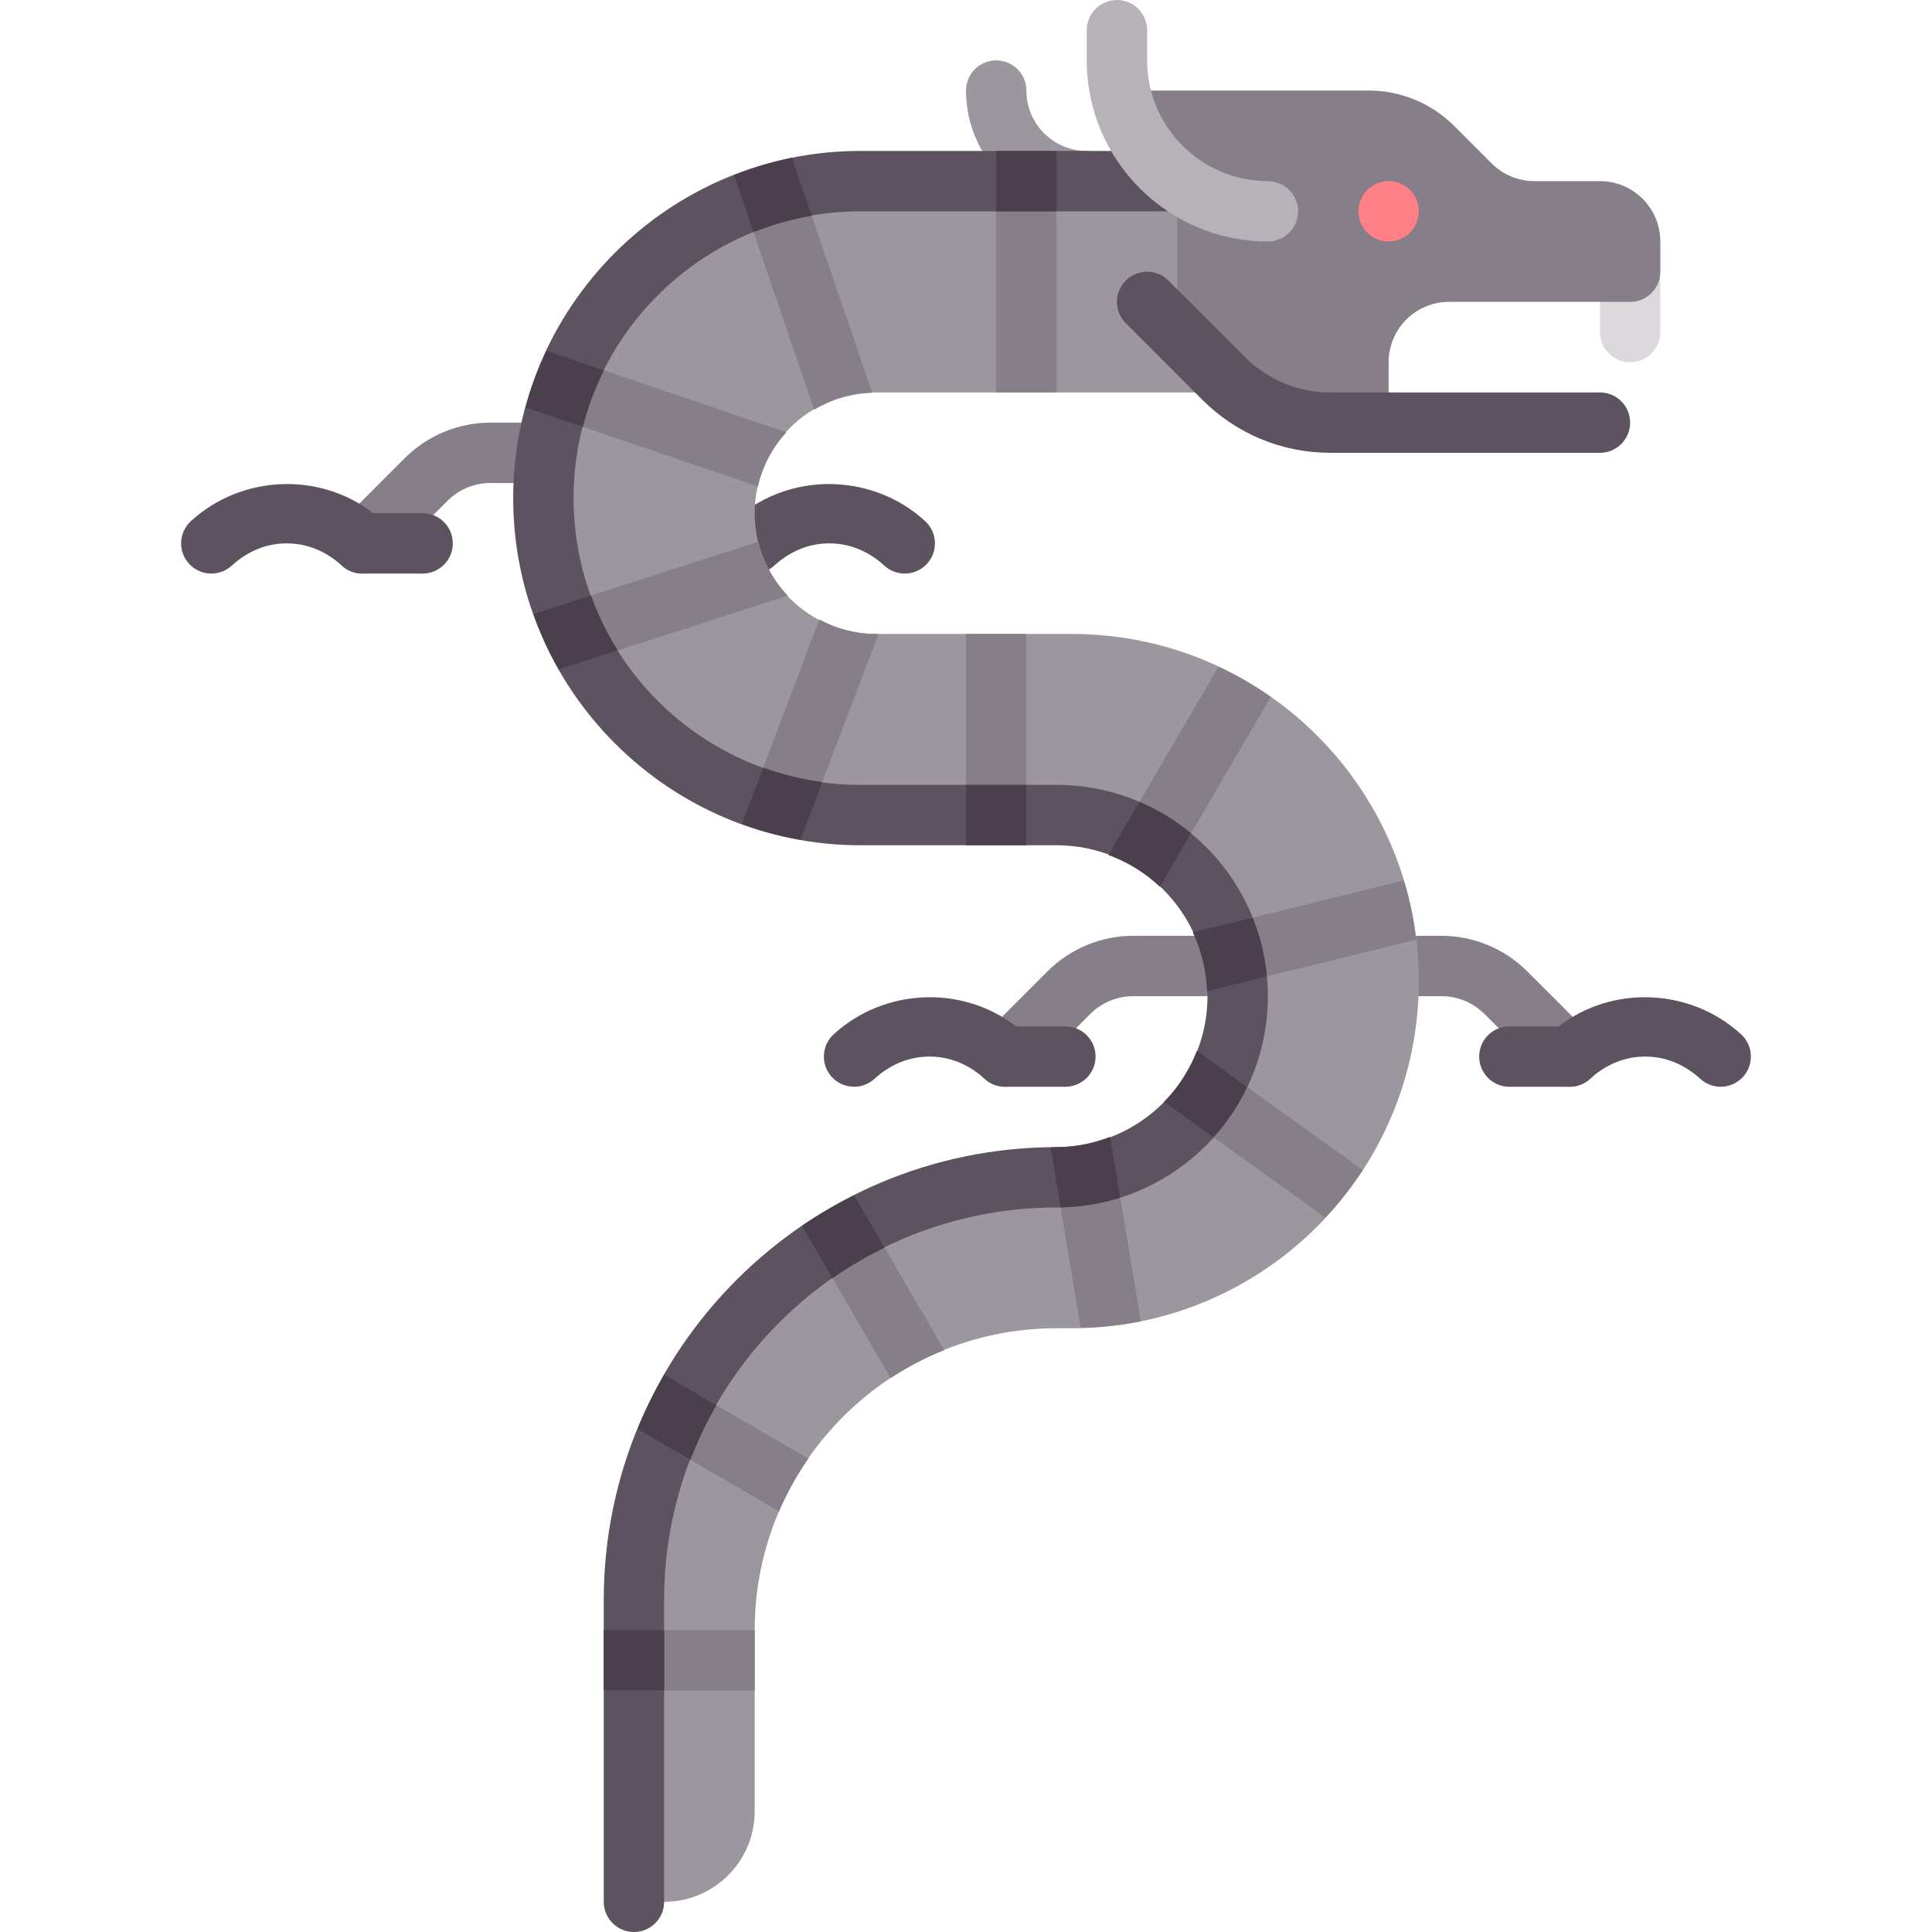 <?xml version="1.0" encoding="iso-8859-1"?>
<!-- Generator: Adobe Illustrator 19.0.0, SVG Export Plug-In . SVG Version: 6.00 Build 0)  -->
<svg version="1.1" id="Capa_1" xmlns="http://www.w3.org/2000/svg" xmlns:xlink="http://www.w3.org/1999/xlink" x="0px" y="0px"
	 viewBox="0 0 512 512" style="enable-background:new 0 0 512 512;" xml:space="preserve">
<path style="fill:#DBD9DC;" d="M432,96L432,96c-4.418,0-8-3.582-8-8V72h16v16C440,92.418,436.418,96,432,96z"/>
<path style="fill:#9C969E;" d="M288,56c-17.648,0-32-14.355-32-32c0-4.418,3.578-8,8-8s8,3.582,8,8c0,8.824,7.18,16,16,16
	c4.422,0,8,3.582,8,8S292.422,56,288,56z"/>
<path style="fill:#867E88;" d="M421.655,274.344l-16.969-16.969c-5.953-5.957-14.195-9.375-22.625-9.375h-81.79
	c-8.43,0-16.672,3.418-22.625,9.375l-16.969,16.969c-3.125,3.125-3.125,8.188,0,11.312c1.562,1.562,3.609,2.344,5.656,2.344
	s4.094-0.781,5.656-2.344l16.969-16.969c2.977-2.98,7.102-4.688,11.312-4.688h81.79c4.211,0,8.336,1.707,11.312,4.688l16.969,16.969
	c1.562,1.562,3.609,2.344,5.656,2.344s4.094-0.781,5.656-2.344C424.78,282.531,424.78,277.469,421.655,274.344z"/>
<g>
	<path style="fill:#5D5360;" d="M226.335,288c-2.164,0-4.32-0.875-5.898-2.594c-2.984-3.258-2.766-8.32,0.492-11.305
		c13.406-12.289,34.141-13.117,48.32-2.102h13.086c4.422,0,8,3.582,8,8s-3.578,8-8,8h-16c-2,0-3.93-0.75-5.406-2.102
		c-2.938-2.691-7.852-5.898-14.594-5.898c-6.742,0-11.656,3.207-14.594,5.898C230.202,287.304,228.264,288,226.335,288z"/>
	<path style="fill:#5D5360;" d="M455.999,288c2.164,0,4.32-0.875,5.898-2.594c2.984-3.258,2.766-8.32-0.492-11.305
		c-13.406-12.289-34.141-13.117-48.32-2.102h-13.086c-4.422,0-8,3.582-8,8s3.578,8,8,8h16c2,0,3.93-0.75,5.406-2.102
		c2.938-2.691,7.852-5.898,14.594-5.898s11.656,3.207,14.594,5.898C452.132,287.304,454.07,288,455.999,288z"/>
	<path style="fill:#5D5360;" d="M239.769,152c2.164,0,4.32-0.875,5.898-2.594c2.984-3.258,2.766-8.32-0.492-11.305
		c-13.406-12.289-34.141-13.117-48.32-2.102h-13.086c-4.422,0-8,3.582-8,8s3.578,8,8,8h16c2,0,3.93-0.75,5.406-2.102
		c2.938-2.691,7.852-5.898,14.594-5.898c6.742,0,11.656,3.207,14.594,5.898C235.902,151.305,237.84,152,239.769,152z"/>
</g>
<path style="fill:#867E88;" d="M96,152c-2.047,0-4.094-0.781-5.656-2.344c-3.125-3.125-3.125-8.187,0-11.312l16.969-16.969
	c5.953-5.957,14.195-9.375,22.625-9.375h11.898c4.422,0,8,3.582,8,8s-3.578,8-8,8h-11.898c-4.211,0-8.336,1.707-11.312,4.687
	l-16.969,16.969C100.094,151.219,98.047,152,96,152z"/>
<path style="fill:#5D5360;" d="M56,152c-2.164,0-4.32-0.875-5.898-2.594c-2.984-3.258-2.766-8.32,0.492-11.305
	C64,125.812,84.735,124.984,98.914,136H112c4.422,0,8,3.582,8,8s-3.578,8-8,8H96c-2,0-3.93-0.75-5.406-2.102
	C87.657,147.207,82.742,144,76,144s-11.656,3.207-14.594,5.898C59.868,151.305,57.931,152,56,152z"/>
<path style="fill:#9C969E;" d="M284,168h-52c-17.673,0-32-14.327-32-32s14.327-32,32-32h104V48h-108c-46.392,0-84,37.608-84,84
	s37.608,84,84,84h52c26.51,0,48,21.49,48,48s-21.49,48-48,48c-61.856,0-112,50.144-112,112v80h8c13.255,0,24-10.745,24-24v-48
	c0-44.183,35.817-80,80-80h4c50.81,0,92-41.19,92-92C376,209.189,334.81,168,284,168z"/>
<g>
	<path style="fill:#867E88;" d="M200.993,143.553l-52.006,16.732c1.833,5.118,4.138,9.996,6.88,14.599l52.881-17.013
		C205.021,153.909,202.322,149.012,200.993,143.553z"/>
	<path style="fill:#867E88;" d="M215.764,108.567c4.539-2.693,9.753-4.328,15.377-4.48l-18.655-54.596
		c-5.327,0.996-10.464,2.502-15.386,4.453L215.764,108.567z"/>
	<path style="fill:#867E88;" d="M152.421,95.529c-2.309,4.774-4.169,9.79-5.549,15.015l53.98,18.36
		c1.24-5.458,3.902-10.336,7.538-14.338L152.421,95.529z"/>
	<rect x="168.001" y="432" style="fill:#867E88;" width="32" height="16"/>
	<rect x="256" y="168" style="fill:#867E88;" width="16" height="48"/>
	<path style="fill:#867E88;" d="M175.937,382.769l30.512,17.757c2.119-4.946,4.738-9.619,7.766-13.992l-31.301-18.216
		C180.256,372.942,177.923,377.76,175.937,382.769z"/>
	<rect x="264" y="48" style="fill:#867E88;" width="16" height="56"/>
	<path style="fill:#867E88;" d="M232.801,168h-0.8c-5.399,0-10.407-1.463-14.869-3.824l-17.707,46.731
		c5.001,1.812,10.214,3.152,15.606,3.99L232.801,168z"/>
	<path style="fill:#867E88;" d="M302.333,350.162l-6.799-40.782c-4.878,1.671-10.09,2.62-15.534,2.62
		c-0.083,0-0.164,0.013-0.248,0.013l6.646,39.866C291.835,351.738,297.172,351.206,302.333,350.162z"/>
	<path style="fill:#867E88;" d="M324.136,245.125c2.069,4.831,3.322,10.079,3.697,15.571l47.451-11.68
		c-0.641-5.381-1.714-10.628-3.243-15.683L324.136,245.125z"/>
	<path style="fill:#867E88;" d="M361.121,310.067l-37.206-26.733c-2.185,4.955-5.194,9.45-8.836,13.356l36.148,25.973
		C354.87,318.756,358.197,314.563,361.121,310.067z"/>
	<path style="fill:#867E88;" d="M322.9,176.718l-24.999,42.767c5.027,2.024,9.617,4.877,13.633,8.385l25.233-43.165
		C332.411,181.646,327.766,178.995,322.9,176.718z"/>
	<path style="fill:#867E88;" d="M230.374,323.706c-4.803,2.382-9.446,5.025-13.829,8.046l19.472,33.457
		c4.44-2.93,9.194-5.408,14.194-7.417L230.374,323.706z"/>
</g>
<path style="fill:#5D5360;" d="M168.001,512c-4.422,0-8-3.582-8-8v-80c0-66.168,53.828-120,120-120c22.055,0,40-17.945,40-40
	s-17.945-40-40-40h-52c-50.727,0-92-41.27-92-92s41.273-92,92-92h108c4.422,0,8,3.582,8,8s-3.578,8-8,8h-108
	c-41.906,0-76,34.094-76,76s34.094,76,76,76h52c30.875,0,56,25.121,56,56s-25.125,56-56,56c-57.344,0-104,46.652-104,104v80
	C176.001,508.418,172.423,512,168.001,512z"/>
<path style="fill:#867E88;" d="M424,48h-17.373c-4.243,0-8.313-1.686-11.314-4.686l-9.941-9.941
	C379.371,27.371,371.232,24,362.745,24H296l16,24v32c0,17.673,14.327,32,32,32h24V96c0-8.837,7.163-16,16-16h48c4.418,0,8-3.582,8-8
	v-8C440,55.163,432.837,48,424,48z"/>
<path style="fill:#5D5360;" d="M424,120h-71.43c-12.812,0-24.867-4.992-33.945-14.055l-20.281-20.289
	c-3.125-3.125-3.125-8.191,0-11.312c3.125-3.125,8.187-3.125,11.312,0l20.281,20.285c6.047,6.043,14.086,9.371,22.633,9.371H424
	c4.422,0,8,3.582,8,8S428.422,120,424,120z"/>
<g>
	<path style="fill:#4B3F4E;" d="M199.691,61.526c4.909-1.979,10.072-3.428,15.422-4.348l-5.25-15.364
		c-5.302,1.065-10.409,2.648-15.342,4.585L199.691,61.526z"/>
	<path style="fill:#4B3F4E;" d="M217.928,207.253c-5.426-0.724-10.66-2.025-15.665-3.835l-5.663,14.945
		c4.998,1.824,10.18,3.234,15.538,4.171L217.928,207.253z"/>
	<path style="fill:#4B3F4E;" d="M156.617,157.83l-15.226,4.898c1.818,5.106,4.037,10.014,6.687,14.662l15.64-5.032
		C160.855,167.814,158.477,162.952,156.617,157.83z"/>
	<rect x="256" y="208" style="fill:#4B3F4E;" width="16" height="16"/>
	<path style="fill:#4B3F4E;" d="M168.946,378.7l14.028,8.165c1.934-5.035,4.221-9.882,6.881-14.507l-13.812-8.039
		C173.38,368.94,170.984,373.721,168.946,378.7z"/>
	<path style="fill:#4B3F4E;" d="M144.824,92.945c-2.263,4.8-4.116,9.813-5.529,15.021l15.174,5.161
		c1.347-5.24,3.222-10.257,5.596-14.999L144.824,92.945z"/>
	<rect x="160.001" y="432" style="fill:#4B3F4E;" width="16" height="16"/>
	<path style="fill:#4B3F4E;" d="M330.491,288.058l-13.31-9.564c-1.984,5.07-4.916,9.657-8.666,13.479l13.074,9.394
		C325.16,297.398,328.162,292.926,330.491,288.058z"/>
	<path style="fill:#4B3F4E;" d="M316.12,247.099c2.239,4.762,3.557,10.003,3.745,15.56l15.87-3.907
		c-0.51-5.45-1.82-10.663-3.784-15.55L316.12,247.099z"/>
	<path style="fill:#4B3F4E;" d="M301.981,212.506l-8.231,14.081c5.112,1.886,9.733,4.73,13.624,8.402l8.269-14.146
		C311.539,217.448,306.941,214.632,301.981,212.506z"/>
	<path style="fill:#4B3F4E;" d="M296.869,317.391l-2.686-16.113C289.76,302.968,285.01,304,280,304c-0.53,0-1.042,0.073-1.57,0.08
		l2.645,15.866C286.565,319.841,291.871,318.974,296.869,317.391z"/>
	<path style="fill:#4B3F4E;" d="M212.525,324.842l8.09,13.9c4.364-3.049,8.993-5.718,13.809-8.08l-8.062-13.853
		C221.574,319.215,216.921,321.842,212.525,324.842z"/>
	<rect x="264" y="40" style="fill:#4B3F4E;" width="16" height="16"/>
</g>
<path style="fill:#B7B2B8;" d="M336,64c-26.469,0-48-21.531-48-48V8c0-4.418,3.578-8,8-8s8,3.582,8,8v8c0,17.645,14.352,32,32,32
	c4.422,0,8,3.582,8,8S340.422,64,336,64z"/>
<circle style="fill:#FF8087;" cx="368" cy="56" r="8"/>
<g>
</g>
<g>
</g>
<g>
</g>
<g>
</g>
<g>
</g>
<g>
</g>
<g>
</g>
<g>
</g>
<g>
</g>
<g>
</g>
<g>
</g>
<g>
</g>
<g>
</g>
<g>
</g>
<g>
</g>
</svg>
